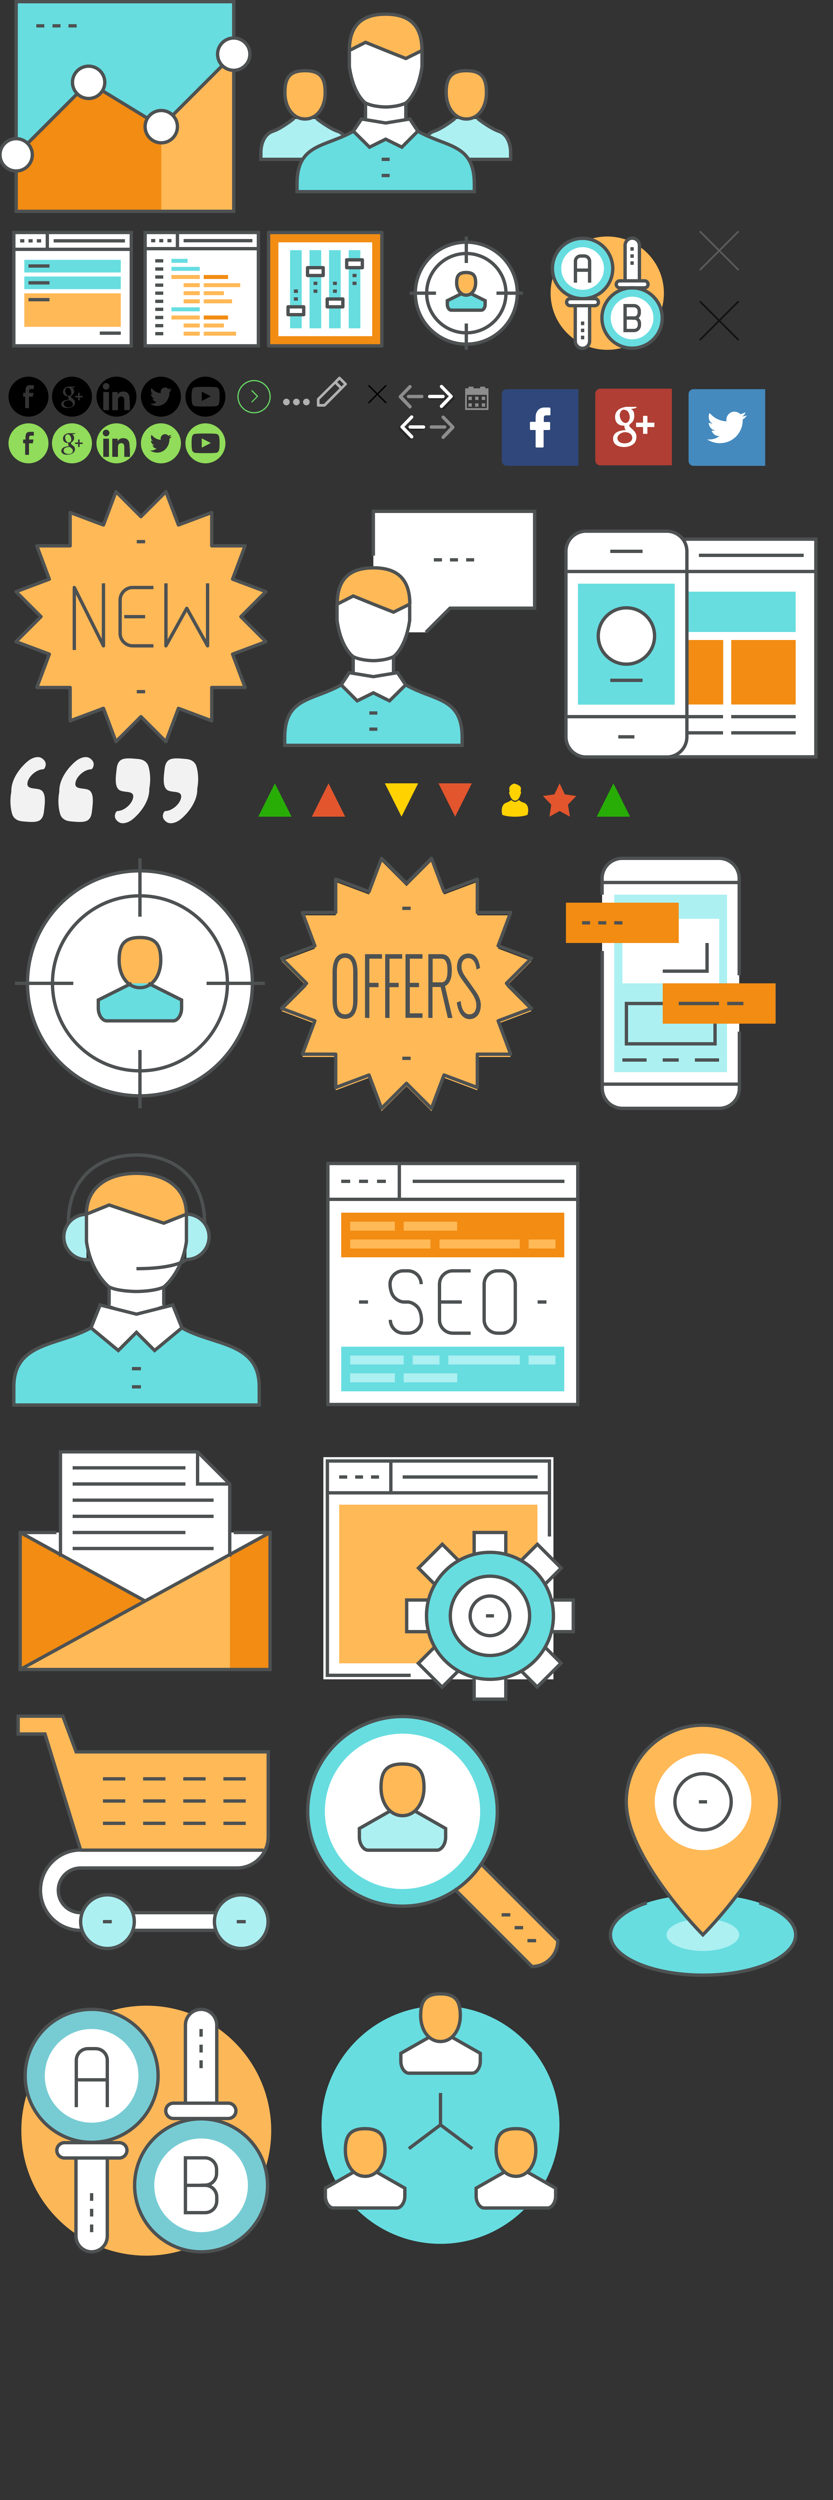 <?xml version="1.0" encoding="utf-8"?>
<!-- Generator: Adobe Illustrator 19.2.1, SVG Export Plug-In . SVG Version: 6.00 Build 0)  -->
<svg version="1.1" id="Layer_1" xmlns="http://www.w3.org/2000/svg" xmlns:xlink="http://www.w3.org/1999/xlink" x="0px" y="0px"
	 width="500px" height="1500px" viewBox="0 0 500 1500" style="enable-background:new 0 0 500 1500;" xml:space="preserve">
<rect x="0" y="0" width="500" height="1500" fill="#333333" stroke="none"/>
<style type="text/css">
	.st0{fill:#67DDE0;}
	.st1{fill:#F28C13;}
	.st2{fill:#FFB957;}
	.st3{fill:none;stroke:#4D5152;stroke-width:2;stroke-miterlimit:10;}
	.st4{fill:#FFFFFF;}
	.st5{fill:#ACF0F2;}
	.st6{fill:none;stroke:#4D5152;stroke-width:2;stroke-linecap:round;stroke-miterlimit:10;}
	.st7{fill:none;stroke:#4D5152;stroke-width:2;stroke-linejoin:round;stroke-miterlimit:10;}
	.st8{fill:#91DC5A;}
	.st9{fill:#67D964;}
	.st10{fill:#B1B1B1;}
	.st11{fill:#8D8D8D;}
	.st12{opacity:0.25;}
	.st13{fill:#2F477A;}
	.st14{fill:#B03E34;}
	.st15{fill:#448ABE;}
	.st16{fill:#5D5D5D;}
	.st17{fill:#111111;}
	.st18{fill:#F2F2F2;}
	.st19{fill:#28AD07;}
	.st20{fill:#E3552D;}
	.st21{fill:#FFD200;}
	.st22{fill:#4D5152;}
	.st23{fill:#FBB758;}
	.st24{fill:#77CCD4;}
</style>
<g>
	<polygon class="st0" points="140.3,32.5 96.8,76 53.2,49.4 9.7,92.9 9.7,1 140.3,1 	"/>
	<polygon class="st1" points="53.2,126.8 9.7,126.8 9.7,92.9 53.2,49.4 	"/>
	<polygon class="st1" points="53.2,49.4 53.2,126.8 96.8,126.8 96.8,76 	"/>
	<polygon class="st2" points="140.3,32.5 96.8,76 96.8,126.8 140.3,126.8 	"/>
	<rect x="9.7" y="1" class="st3" width="130.6" height="125.8"/>
	<g>
		<g>
			<line class="st3" x1="96.8" y1="76" x2="140.3" y2="32.5"/>
			<line class="st3" x1="53.2" y1="49.4" x2="96.8" y2="76"/>
			<line class="st3" x1="9.7" y1="92.9" x2="53.2" y2="49.4"/>
		</g>
		<g>
			<circle class="st4" cx="9.7" cy="92.9" r="9.7"/>
			<circle class="st3" cx="9.7" cy="92.9" r="9.7"/>
		</g>
		<g>
			<circle class="st4" cx="53.2" cy="49.4" r="9.7"/>
			<circle class="st3" cx="53.2" cy="49.4" r="9.7"/>
		</g>
		<g>
			<circle class="st4" cx="96.8" cy="76" r="9.7"/>
			<circle class="st3" cx="96.8" cy="76" r="9.7"/>
		</g>
		<g>
			<circle class="st4" cx="140.3" cy="32.5" r="9.7"/>
			<circle class="st3" cx="140.3" cy="32.5" r="9.7"/>
		</g>
	</g>
	<g>
		<line class="st3" x1="46" y1="15.5" x2="41.1" y2="15.5"/>
		<line class="st3" x1="36.3" y1="15.5" x2="31.5" y2="15.5"/>
		<line class="st3" x1="26.6" y1="15.5" x2="21.8" y2="15.5"/>
	</g>
</g>
<g>
	<g>
		<path class="st5" d="M287.1,71.4c0,0,7,5.5,12.1,7.3c7.3,2.4,7.3,12.1,7.3,12.1v4.8h-53.2v-4.8c0,0,0-9.7,7.3-12.1
			c5.1-1.7,12.1-7.3,12.1-7.3"/>
		<path class="st2" d="M292,55.7c0,8.5-4.7,15.7-12.1,15.7c-7.3,0-12.1-7.3-12.1-15.7s2.4-13.3,12.1-13.3
			C289.5,42.4,292,47.2,292,55.7z"/>
		<path class="st3" d="M292,55.7c0,8.5-4.7,15.7-12.1,15.7c-7.3,0-12.1-7.3-12.1-15.7s2.4-13.3,12.1-13.3
			C289.5,42.4,292,47.2,292,55.7z"/>
		<g>
			<path class="st6" d="M287.1,71.4c0,0,7,5.5,12.1,7.3c7.3,2.4,7.3,12.1,7.3,12.1v4.8h-53.2v-4.8c0,0,0-9.7,7.3-12.1
				c5.1-1.7,12.1-7.3,12.1-7.3"/>
		</g>
	</g>
	<g>
		<path class="st5" d="M190.4,71.4c0,0,7,5.5,12.1,7.3c7.3,2.4,7.3,12.1,7.3,12.1v4.8h-53.2v-4.8c0,0,0-9.7,7.3-12.1
			C169,77,176,71.4,176,71.4"/>
		<path class="st2" d="M195.2,55.7c0,8.5-4.7,15.7-12.1,15.7S171,64.2,171,55.7s2.4-13.3,12.1-13.3S195.2,47.2,195.2,55.7z"/>
		<path class="st3" d="M195.2,55.7c0,8.5-4.7,15.7-12.1,15.7S171,64.2,171,55.7s2.4-13.3,12.1-13.3S195.2,47.2,195.2,55.7z"/>
		<g>
			<path class="st6" d="M190.4,71.4c0,0,7,5.5,12.1,7.3c7.3,2.4,7.3,12.1,7.3,12.1v4.8h-53.2v-4.8c0,0,0-9.7,7.3-12.1
				C169,77,176,71.4,176,71.4"/>
		</g>
	</g>
	<g>
		<path class="st0" d="M250.8,78.7c16.9,9.7,33.9,7.3,33.9,31.5v4.8H178.3v-4.8c0-24.2,16.9-21.8,33.9-31.5H250.8z"/>
		<polygon class="st4" points="241.2,88.3 231.5,83.5 221.8,88.3 212.1,78.7 217,71.4 219.4,71.4 219.4,61.7 231.5,64.2 243.6,61.7 
			243.6,71.4 246,71.4 250.8,78.7 		"/>
		<path class="st3" d="M250.8,78.7c16.9,9.7,33.9,7.3,33.9,31.5v4.8H178.3v-4.8c0-24.2,16.9-21.8,33.9-31.5"/>
		<polygon class="st3" points="241.2,88.3 231.5,83.5 221.8,88.3 212.1,78.7 217,71.4 231.5,73.8 246,71.4 250.8,78.7 		"/>
		<line class="st3" x1="243.6" y1="61.7" x2="243.6" y2="71.4"/>
		<line class="st3" x1="219.4" y1="71.4" x2="219.4" y2="61.7"/>
		<line class="st3" x1="229.1" y1="105.3" x2="233.9" y2="105.3"/>
		<line class="st3" x1="229.1" y1="95.6" x2="233.9" y2="95.6"/>
		<g>
			<path class="st4" d="M253.3,30.3V40c-2.4,16.9-9.7,21.8-9.7,21.8c-4.8,2.4-12.1,2.4-12.1,2.4s-7.3,0-12.1-2.4
				c0,0-7.3-4.8-9.7-21.8v-9.7l9.7-4.8l24.2,9.7L253.3,30.3z"/>
			<path class="st2" d="M209.7,30.3c0-14.7,7.1-21.8,21.8-21.8s21.8,7.1,21.8,21.8l-9.7,4.8l-12.1-4.8l-12.1-4.8L209.7,30.3z"/>
			<path class="st3" d="M253.3,30.3V40c-2.4,16.9-9.7,21.8-9.7,21.8c-4.8,2.4-12.1,2.4-12.1,2.4s-7.3,0-12.1-2.4
				c0,0-7.3-4.8-9.7-21.8v-9.7"/>
			<path class="st3" d="M209.7,30.3c0-14.7,7.1-21.8,21.8-21.8s21.8,7.1,21.8,21.8"/>
			<polyline class="st3" points="209.7,30.3 219.4,25.4 231.5,30.3 243.6,35.1 253.3,30.3 			"/>
		</g>
	</g>
</g>
<g>
	<rect x="8.3" y="139.5" class="st4" width="70.5" height="68"/>
	<rect x="8.3" y="139.5" class="st3" width="70.5" height="68"/>
	<line class="st3" x1="8.3" y1="149.6" x2="78.8" y2="149.6"/>
	<line class="st3" x1="12.1" y1="144.5" x2="14.6" y2="144.5"/>
	<line class="st3" x1="17.1" y1="144.5" x2="19.6" y2="144.5"/>
	<line class="st3" x1="22.1" y1="144.5" x2="24.7" y2="144.5"/>
	<line class="st3" x1="28.4" y1="139.5" x2="28.4" y2="149.6"/>
	<line class="st3" x1="32.2" y1="144.5" x2="75" y2="144.5"/>
	<g>
		<rect x="14.6" y="155.9" class="st0" width="57.9" height="7.6"/>
	</g>
	<g>
		<rect x="14.6" y="165.9" class="st0" width="57.9" height="7.6"/>
	</g>
	<g>
		<rect x="14.6" y="176" class="st2" width="57.9" height="20.1"/>
	</g>
	<line class="st3" x1="17.1" y1="159.6" x2="29.7" y2="159.6"/>
	<line class="st3" x1="17.1" y1="169.7" x2="29.7" y2="169.7"/>
	<line class="st3" x1="59.9" y1="199.9" x2="72.5" y2="199.9"/>
	<line class="st3" x1="17.1" y1="179.8" x2="29.7" y2="179.8"/>
</g>
<g>
	<rect x="87.1" y="139.5" class="st4" width="68" height="68"/>
	<rect x="87.1" y="139.5" class="st3" width="68" height="68"/>
	<line class="st3" x1="87.1" y1="149.2" x2="155.1" y2="149.2"/>
	<line class="st3" x1="90.7" y1="144.4" x2="93.2" y2="144.4"/>
	<line class="st3" x1="95.6" y1="144.4" x2="98" y2="144.4"/>
	<line class="st3" x1="100.5" y1="144.4" x2="102.9" y2="144.4"/>
	<line class="st3" x1="106.5" y1="139.5" x2="106.5" y2="149.2"/>
	<line class="st3" x1="110.2" y1="144.4" x2="151.5" y2="144.4"/>
	<g>
		<rect x="102.9" y="155.3" class="st0" width="9.7" height="2.4"/>
		<rect x="102.9" y="160.1" class="st0" width="17" height="2.4"/>
		<rect x="102.9" y="184.4" class="st0" width="17" height="2.4"/>
		<rect x="102.9" y="165" class="st2" width="17" height="2.4"/>
		<rect x="122.3" y="165" class="st1" width="14.6" height="2.4"/>
		<rect x="110.2" y="169.9" class="st2" width="9.7" height="2.4"/>
		<rect x="122.3" y="169.9" class="st2" width="21.9" height="2.4"/>
		<rect x="110.2" y="179.6" class="st2" width="9.7" height="2.4"/>
		<rect x="122.3" y="179.6" class="st2" width="17" height="2.4"/>
		<rect x="110.2" y="174.7" class="st2" width="9.7" height="2.4"/>
		<rect x="122.3" y="174.7" class="st2" width="12.1" height="2.4"/>
		<rect x="102.9" y="189.3" class="st2" width="17" height="2.4"/>
		<rect x="122.3" y="189.3" class="st1" width="14.6" height="2.4"/>
		<rect x="110.2" y="194.1" class="st2" width="9.7" height="2.4"/>
		<rect x="122.3" y="194.1" class="st2" width="12.1" height="2.4"/>
		<rect x="110.2" y="199" class="st2" width="9.7" height="2.4"/>
		<rect x="122.3" y="199" class="st2" width="19.4" height="2.4"/>
		<line class="st3" x1="93.2" y1="156.5" x2="98" y2="156.5"/>
		<line class="st3" x1="93.2" y1="161.4" x2="98" y2="161.4"/>
		<line class="st3" x1="93.2" y1="166.2" x2="98" y2="166.2"/>
		<line class="st3" x1="93.2" y1="171.1" x2="98" y2="171.1"/>
		<line class="st3" x1="93.2" y1="175.9" x2="98" y2="175.9"/>
		<line class="st3" x1="93.2" y1="180.8" x2="98" y2="180.8"/>
		<line class="st3" x1="93.2" y1="185.6" x2="98" y2="185.6"/>
		<line class="st3" x1="93.2" y1="190.5" x2="98" y2="190.5"/>
		<line class="st3" x1="93.2" y1="195.4" x2="98" y2="195.4"/>
		<line class="st3" x1="93.2" y1="200.2" x2="98" y2="200.2"/>
	</g>
</g>
<g>
	<rect x="161.2" y="139.5" class="st1" width="68" height="68"/>
	<rect x="161.2" y="139.5" class="st7" width="68" height="68"/>
	<rect x="167.1" y="145.4" class="st4" width="56.3" height="56.3"/>
	<rect x="174.1" y="150.1" class="st0" width="7" height="46.9"/>
	<rect x="185.8" y="150.1" class="st0" width="7" height="46.9"/>
	<rect x="197.5" y="150.1" class="st0" width="7" height="46.9"/>
	<rect x="209.3" y="150.1" class="st0" width="7" height="46.9"/>
	<g>
		<rect x="172.9" y="184.1" class="st4" width="9.4" height="4.7"/>
		<rect x="172.9" y="184.1" class="st7" width="9.4" height="4.7"/>
	</g>
	<g>
		<rect x="184.6" y="160.6" class="st4" width="9.4" height="4.7"/>
		<rect x="184.6" y="160.6" class="st7" width="9.4" height="4.7"/>
	</g>
	<g>
		<rect x="196.4" y="179.4" class="st4" width="9.4" height="4.7"/>
		<rect x="196.4" y="179.4" class="st7" width="9.4" height="4.7"/>
	</g>
	<g>
		<rect x="208.1" y="155.9" class="st4" width="9.4" height="4.7"/>
		<rect x="208.1" y="155.9" class="st7" width="9.4" height="4.7"/>
	</g>
	<line class="st7" x1="211.6" y1="165.3" x2="214" y2="165.3"/>
	<line class="st7" x1="211.6" y1="170" x2="214" y2="170"/>
	<line class="st7" x1="199.9" y1="170" x2="202.2" y2="170"/>
	<line class="st7" x1="199.9" y1="174.7" x2="202.2" y2="174.7"/>
	<line class="st7" x1="188.2" y1="170" x2="190.5" y2="170"/>
	<line class="st7" x1="188.2" y1="174.7" x2="190.5" y2="174.7"/>
	<line class="st7" x1="176.4" y1="174.7" x2="178.8" y2="174.7"/>
	<line class="st7" x1="176.4" y1="179.4" x2="178.8" y2="179.4"/>
	<line class="st7" x1="176.4" y1="174.7" x2="178.8" y2="174.7"/>
	<line class="st7" x1="176.4" y1="179.4" x2="178.8" y2="179.4"/>
</g>
<g>
	<circle class="st4" cx="279.9" cy="175.9" r="30.6"/>
	<g>
		<path class="st2" d="M285.5,169.7c0,4-2.2,7.4-5.7,7.4c-3.4,0-5.7-3.4-5.7-7.4s1.1-6.2,5.7-6.2S285.5,165.7,285.5,169.7z"/>
		<path class="st0" d="M282.1,175.9l9.1,4.5c0,0,0,0.4,0,2.3c0,1.9-1.1,3.4-2.3,3.4h-18.1c-1.1,0-2.3-1.5-2.3-3.4s0-2.3,0-2.3
			l9.1-4.5"/>
		<path class="st3" d="M285.5,169.7c0,4-2.2,7.4-5.7,7.4c-3.4,0-5.7-3.4-5.7-7.4s1.1-6.2,5.7-6.2S285.5,165.7,285.5,169.7z"/>
		<path class="st3" d="M282.1,175.9l9.1,4.5c0,0,0,0.4,0,2.3c0,1.9-1.1,3.4-2.3,3.4h-18.1c-1.1,0-2.3-1.5-2.3-3.4s0-2.3,0-2.3
			l9.1-4.5"/>
	</g>
	<line class="st3" x1="279.9" y1="141.9" x2="279.9" y2="157.8"/>
	<line class="st3" x1="279.9" y1="194.1" x2="279.9" y2="209.9"/>
	<line class="st3" x1="261.7" y1="175.9" x2="245.9" y2="175.9"/>
	<line class="st3" x1="298" y1="175.9" x2="313.9" y2="175.9"/>
	<circle class="st3" cx="279.9" cy="175.9" r="30.6"/>
	<circle class="st3" cx="279.9" cy="175.9" r="23.8"/>
</g>
<g>
	<circle class="st2" cx="364.5" cy="175.9" r="34"/>
	<circle class="st0" cx="349.7" cy="161.1" r="18.1"/>
	<circle class="st4" cx="349.7" cy="161.1" r="12.8"/>
	<path class="st4" d="M342.2,183.4c-1.2,0-2.1-1-2.1-2.1c0-1.2,1-2.1,2.1-2.1h14.9c1.2,0,2.1,1,2.1,2.1c0,1.2-1,2.1-2.1,2.1H342.2z"
		/>
	<path class="st4" d="M353.9,183.4v21.3c0,2.3-1.9,4.3-4.3,4.3c-2.3,0-4.3-1.9-4.3-4.3v-21.3"/>
	<path class="st3" d="M353.9,183.4v21.3c0,2.3-1.9,4.3-4.3,4.3c-2.3,0-4.3-1.9-4.3-4.3v-21.3"/>
	<path class="st3" d="M342.2,183.4c-1.2,0-2.1-1-2.1-2.1c0-1.2,1-2.1,2.1-2.1h14.9c1.2,0,2.1,1,2.1,2.1c0,1.2-1,2.1-2.1,2.1H342.2z"
		/>
	<line class="st3" x1="349.7" y1="192.9" x2="349.7" y2="195.1"/>
	<line class="st3" x1="349.7" y1="197.2" x2="349.7" y2="199.3"/>
	<line class="st3" x1="349.7" y1="201.4" x2="349.7" y2="203.6"/>
	<circle class="st3" cx="349.7" cy="161.1" r="18.1"/>
	<circle class="st0" cx="379.4" cy="190.8" r="18.1"/>
	<circle class="st4" cx="379.4" cy="190.8" r="12.8"/>
	<path class="st4" d="M386.9,168.5c1.2,0,2.1,1,2.1,2.1c0,1.2-1,2.1-2.1,2.1H372c-1.2,0-2.1-1-2.1-2.1c0-1.2,1-2.1,2.1-2.1H386.9z"
		/>
	<path class="st4" d="M375.2,168.5v-21.3c0-2.3,1.9-4.3,4.3-4.3c2.3,0,4.3,1.9,4.3,4.3v21.3"/>
	<path class="st3" d="M375.2,168.5v-21.3c0-2.3,1.9-4.3,4.3-4.3c2.3,0,4.3,1.9,4.3,4.3v21.3"/>
	<path class="st3" d="M386.9,168.5c1.2,0,2.1,1,2.1,2.1c0,1.2-1,2.1-2.1,2.1H372c-1.2,0-2.1-1-2.1-2.1c0-1.2,1-2.1,2.1-2.1H386.9z"
		/>
	<line class="st3" x1="379.4" y1="158.9" x2="379.4" y2="156.8"/>
	<line class="st3" x1="379.4" y1="154.7" x2="379.4" y2="152.6"/>
	<line class="st3" x1="379.4" y1="150.4" x2="379.4" y2="148.3"/>
	<circle class="st3" cx="379.4" cy="190.8" r="18.1"/>
	<g>
		<path class="st3" d="M353.9,169.6v-12.8c0-1.8-1.4-3.2-3.2-3.2h-2.1c-1.8,0-3.2,1.4-3.2,3.2v12.8"/>
		<line class="st3" x1="353.9" y1="162.1" x2="345.4" y2="162.1"/>
	</g>
	<g>
		<path class="st3" d="M375.2,190.8h4.3h1.1c1.8,0,3.2,1.4,3.2,3.2v1.1c0,1.8-1.4,3.2-3.2,3.2h-1.1h-4.3v-14.9h5.3
			c1.8,0,3.2,1.4,3.2,3.2v1.1c0,1.8-1.4,3.2-3.2,3.2h-1.1"/>
	</g>
</g>
<g>
	<path d="M29.1,238c0-6.6-5.4-12-12-12s-12,5.4-12,12s5.4,12,12,12S29.1,244.6,29.1,238z M13.9,238v-2.3h1.4v-1.4
		c0-1.9,0.6-3.2,2.6-3.2h2.4v2.3h-1.7c-0.9,0-1.1,0.6-1.1,1.2v1.1h2.6l-0.4,2.3h-2.3v6.9h-2.3V238H13.9z"/>
</g>
<g>
	<g>
		<path d="M42.8,235.7c0-1.2-0.7-3.1-2.1-3.1c-0.4,0-0.9,0.2-1.2,0.6c-0.3,0.4-0.4,0.8-0.4,1.3c0,1.1,0.7,3,2.1,3
			c0.4,0,0.9-0.2,1.2-0.5C42.8,236.6,42.8,236,42.8,235.7z"/>
		<path d="M55.2,238c0-6.6-5.4-12-12-12s-12,5.4-12,12s5.4,12,12,12C49.9,250,55.2,244.6,55.2,238z M46.9,235.7h0.9v1.8h1.8v0.9
			h-1.8v1.8h-0.9v-1.8h-1.8v-0.9h1.8V235.7z M36.8,242.6c0-0.6,0.3-1.5,1.3-2.1c1.1-0.6,2.5-0.7,3.3-0.8c-0.2-0.3-0.5-0.6-0.5-1.2
			c0-0.3,0.1-0.5,0.2-0.7c-0.2,0-0.4,0-0.5,0c-1.8,0-2.8-1.3-2.8-2.7c0-0.8,0.4-1.7,1.1-2.3c1-0.8,2.1-0.9,3.1-0.9h3.5l-1.1,0.6
			h-1.1l0,0c0.4,0.3,1.2,1,1.2,2.3s-0.7,1.9-1.4,2.4c-0.2,0.2-0.5,0.5-0.5,0.8c0,0.4,0.3,0.6,0.4,0.7l0.6,0.5
			c0.8,0.6,1.4,1.2,1.4,2.4c0,1.6-1.6,3.2-4.5,3.2C38,245,36.8,243.8,36.8,242.6z"/>
		<path d="M41.9,240.2c-0.1,0-0.2,0-0.4,0s-1.1,0-1.8,0.3c-0.4,0.1-1.5,0.5-1.5,1.8c0,1.2,1.2,2.1,3,2.1c1.6,0,2.5-0.8,2.5-1.8
			C43.8,241.6,43.2,241.1,41.9,240.2z"/>
	</g>
</g>
<g>
	<path d="M69.9,226c-6.6,0-12,5.4-12,12s5.4,12,12,12s12-5.4,12-12S76.5,226,69.9,226z M65.4,246.1H62v-10.9h3.4V246.1z M63.7,233.8
		c-1.1,0-2-0.9-2-2s0.9-2,2-2c1.1,0,2,0.9,2,2C65.6,232.9,64.8,233.8,63.7,233.8z M78,246.1h-3.4v-5.3c0-1.3,0-2.9-1.8-2.9
		s-2,1.4-2,2.8v5.4h-3.4v-10.9h3.2v1.5l0,0c0.5-0.9,1.6-1.8,3.2-1.8c3.4,0,4,2.2,4,5.2C78,240.2,78,246.1,78,246.1z"/>
</g>
<g>
	<path d="M108.6,238c0-6.6-5.4-12-12-12s-12,5.4-12,12s5.4,12,12,12S108.6,244.6,108.6,238z M90.1,242.3c0.2,0,0.4,0,0.6,0
		c1.2,0,2.4-0.4,3.3-1.2c-1.2,0-2.1-0.8-2.5-2c0.2,0,0.3,0.1,0.5,0.1s0.5,0,0.7-0.1c-1.2-0.3-2.1-1.4-2.1-2.8l0,0
		c0.4,0.2,0.8,0.3,1.2,0.4c-0.7-0.5-1.2-1.4-1.2-2.4c0-0.5,0.1-1,0.4-1.4c1.3,1.7,3.3,2.9,5.5,3c0-0.2-0.1-0.4-0.1-0.6
		c0-1.6,1.2-2.8,2.7-2.8c0.8,0,1.5,0.4,1.9,0.9c0.6-0.1,1.2-0.3,1.7-0.6c-0.2,0.6-0.6,1.2-1.2,1.5c0.5-0.1,1-0.2,1.5-0.4
		c-0.4,0.6-0.8,1-1.3,1.4c0,0.1,0,0.2,0,0.4c0,3.7-2.7,7.9-7.5,7.9C92.7,243.5,91.3,243.1,90.1,242.3z"/>
</g>
<g>
	<g>
		<path d="M121.1,240.6c1.8-0.9,3.6-1.9,5.4-2.8c-1.8-0.9-3.6-1.9-5.4-2.8C121.1,236.9,121.1,238.8,121.1,240.6z"/>
		<path d="M123.3,226c-6.6,0-12,5.4-12,12s5.4,12,12,12c6.6,0,12-5.4,12-12S129.9,226,123.3,226z M131.5,242
			c-0.2,0.9-0.9,1.6-1.8,1.7c-2.1,0.2-4.2,0.2-6.3,0.2c-2.1,0-4.2,0-6.3-0.2c-0.9-0.1-1.6-0.8-1.8-1.7c-0.3-1.3-0.3-2.7-0.3-4
			s0-2.7,0.3-4c0.2-0.9,0.9-1.6,1.8-1.7c2.1-0.2,4.2-0.2,6.3-0.2c2.1,0,4.2,0,6.3,0.2c0.9,0.1,1.6,0.8,1.8,1.7
			c0.3,1.3,0.3,2.7,0.3,4S131.8,240.7,131.5,242z"/>
	</g>
</g>
<g>
	<path class="st8" d="M29.1,266c0-6.6-5.4-12-12-12s-12,5.4-12,12s5.4,12,12,12S29.1,272.6,29.1,266z M13.9,266v-2.3h1.4v-1.4
		c0-1.9,0.6-3.2,2.6-3.2h2.4v2.3h-1.7c-0.9,0-1.1,0.6-1.1,1.2v1.1h2.6l-0.4,2.3h-2.3v6.9h-2.3V266H13.9z"/>
</g>
<g>
	<g>
		<path class="st8" d="M42.8,263.7c0-1.2-0.7-3.1-2.1-3.1c-0.4,0-0.9,0.2-1.2,0.6s-0.4,0.8-0.4,1.3c0,1.1,0.7,3,2.1,3
			c0.4,0,0.9-0.2,1.2-0.5C42.8,264.6,42.8,264,42.8,263.7z"/>
		<path class="st8" d="M55.2,266c0-6.6-5.4-12-12-12s-12,5.4-12,12s5.4,12,12,12C49.9,278,55.2,272.6,55.2,266z M46.9,263.7h0.9v1.8
			h1.8v0.9h-1.8v1.8h-0.9v-1.8h-1.8v-0.9h1.8V263.7z M36.8,270.6c0-0.6,0.3-1.5,1.3-2.1c1.1-0.6,2.5-0.7,3.3-0.8
			c-0.2-0.3-0.5-0.6-0.5-1.2c0-0.3,0.1-0.5,0.2-0.7c-0.2,0-0.4,0-0.5,0c-1.8,0-2.8-1.3-2.8-2.7c0-0.8,0.4-1.7,1.1-2.3
			c1-0.8,2.1-0.9,3.1-0.9h3.5l-1.1,0.6h-1.1l0,0c0.4,0.3,1.2,1,1.2,2.3s-0.7,1.9-1.4,2.4c-0.2,0.2-0.5,0.5-0.5,0.8
			c0,0.4,0.3,0.6,0.4,0.7l0.6,0.5c0.8,0.6,1.4,1.2,1.4,2.4c0,1.6-1.6,3.2-4.5,3.2C38,273,36.8,271.8,36.8,270.6z"/>
		<path class="st8" d="M41.9,268.2c-0.1,0-0.2,0-0.4,0s-1.1,0-1.8,0.3c-0.4,0.1-1.5,0.5-1.5,1.8s1.2,2.1,3,2.1
			c1.6,0,2.5-0.8,2.5-1.8C43.8,269.6,43.2,269.1,41.9,268.2z"/>
	</g>
</g>
<g>
	<path class="st8" d="M69.9,254c-6.6,0-12,5.4-12,12s5.4,12,12,12s12-5.4,12-12S76.5,254,69.9,254z M65.4,274.1H62v-10.9h3.4V274.1z
		 M63.7,261.8c-1.1,0-2-0.9-2-2s0.9-2,2-2c1.1,0,2,0.9,2,2C65.6,260.9,64.8,261.8,63.7,261.8z M78,274.1h-3.4v-5.3
		c0-1.3,0-2.9-1.8-2.9s-2,1.4-2,2.8v5.4h-3.4v-10.9h3.2v1.5l0,0c0.5-0.9,1.6-1.8,3.2-1.8c3.4,0,4,2.2,4,5.2
		C78,268.2,78,274.1,78,274.1z"/>
</g>
<g>
	<path class="st8" d="M108.6,266c0-6.6-5.4-12-12-12s-12,5.4-12,12s5.4,12,12,12S108.6,272.6,108.6,266z M90.1,270.3
		c0.2,0,0.4,0,0.6,0c1.2,0,2.4-0.4,3.3-1.2c-1.2,0-2.1-0.8-2.5-2c0.2,0,0.3,0.1,0.5,0.1s0.5,0,0.7-0.1c-1.2-0.3-2.1-1.4-2.1-2.8l0,0
		c0.4,0.2,0.8,0.3,1.2,0.4c-0.7-0.5-1.2-1.4-1.2-2.4c0-0.5,0.1-1,0.4-1.4c1.3,1.7,3.3,2.9,5.5,3c0-0.2-0.1-0.4-0.1-0.6
		c0-1.6,1.2-2.8,2.7-2.8c0.8,0,1.5,0.4,1.9,0.9c0.6-0.1,1.2-0.3,1.7-0.6c-0.2,0.6-0.6,1.2-1.2,1.5c0.5-0.1,1-0.2,1.5-0.4
		c-0.4,0.6-0.8,1-1.3,1.4c0,0.1,0,0.2,0,0.4c0,3.7-2.7,7.9-7.5,7.9C92.7,271.5,91.3,271.1,90.1,270.3z"/>
</g>
<g>
	<g>
		<path class="st8" d="M121.1,268.6c1.8-0.9,3.6-1.9,5.4-2.8c-1.8-0.9-3.6-1.9-5.4-2.8C121.1,264.9,121.1,266.8,121.1,268.6z"/>
		<path class="st8" d="M123.3,254c-6.6,0-12,5.4-12,12s5.4,12,12,12c6.6,0,12-5.4,12-12S129.9,254,123.3,254z M131.5,270
			c-0.2,0.9-0.9,1.6-1.8,1.7c-2.1,0.2-4.2,0.2-6.3,0.2c-2.1,0-4.2,0-6.3-0.2c-0.9-0.1-1.6-0.8-1.8-1.7c-0.3-1.3-0.3-2.7-0.3-4
			s0-2.7,0.3-4c0.2-0.9,0.9-1.6,1.8-1.7c2.1-0.2,4.2-0.2,6.3-0.2c2.1,0,4.2,0,6.3,0.2c0.9,0.1,1.6,0.8,1.8,1.7
			c0.3,1.3,0.3,2.7,0.3,4S131.8,268.7,131.5,270z"/>
	</g>
</g>
<g>
	<g>
		<path class="st9" d="M152.5,248c-5.5,0-10-4.5-10-10s4.5-10,10-10s10,4.5,10,10S158,248,152.5,248z M152.5,228.7
			c-5.1,0-9.3,4.2-9.3,9.3s4.2,9.3,9.3,9.3s9.3-4.2,9.3-9.3S157.6,228.7,152.5,228.7z"/>
		<path class="st9" d="M151.2,241.5c-0.1,0-0.2,0-0.2-0.1c-0.1-0.1-0.1-0.3,0-0.5l3.1-3.1l-3.1-3.1c-0.1-0.1-0.1-0.3,0-0.5
			c0.1-0.1,0.3-0.1,0.5,0l3.3,3.3c0.1,0.1,0.1,0.3,0,0.5l-3.3,3.3C151.4,241.5,151.3,241.5,151.2,241.5z"/>
	</g>
</g>
<path class="st10" d="M190.2,239.5v3.7c0,0.2,0.1,0.4,0.2,0.6s0.3,0.2,0.6,0.2h3.7c0.2,0,0.4-0.1,0.6-0.2L208,231
	c0.3-0.3,0.3-0.8,0-1.1l-3.7-3.7c-0.3-0.3-0.8-0.3-1.1,0l-2.5,2.6L190.4,239C190.3,239.1,190.2,239.3,190.2,239.5z M203.8,227.9
	l2.6,2.6l-1.4,1.4l-2.6-2.6C202.3,229.3,203.8,227.9,203.8,227.9z M191.8,239.8l9.4-9.4l2.6,2.6l-9.4,9.4h-2.6
	C191.8,242.4,191.8,239.8,191.8,239.8z"/>
<circle class="st10" cx="183.9" cy="241.2" r="2"/>
<circle class="st10" cx="177.9" cy="241.2" r="2"/>
<circle class="st10" cx="171.9" cy="241.2" r="2"/>
<g>
	<polygon class="st2" points="84.6,430 99.6,445 107.1,425 127.1,432.5 127.1,412.5 147.1,412.5 139.6,392.5 159.6,385 144.6,370 
		159.6,355 139.6,347.5 147.1,327.5 127.1,327.5 127.1,307.5 107.1,315 99.6,295 84.6,310 69.6,295 62.1,315 42.1,307.5 42.1,327.5 
		22.1,327.5 29.6,347.5 9.6,355 24.6,370 9.6,385 29.6,392.5 22.1,412.5 42.1,412.5 42.1,432.5 62.1,425 69.6,445 	"/>
	<g>
		<path class="st3" d="M92.1,387.5H79.6c-4.1,0-7.5-3.4-7.5-7.5v-20c0-4.1,3.4-7.5,7.5-7.5h12.5"/>
		<line class="st3" x1="74.6" y1="370" x2="87.1" y2="370"/>
		<polyline class="st7" points="44.6,390 44.6,352.5 62.1,387.5 62.1,350 		"/>
		<polyline class="st7" points="99.6,350 99.6,387.5 112.1,365 124.6,387.5 124.6,350 		"/>
	</g>
	<polygon class="st7" points="84.6,430 99.6,445 107.1,425 127.1,432.5 127.1,412.5 147.1,412.5 139.6,392.5 159.6,385 144.6,370 
		159.6,355 139.6,347.5 147.1,327.5 127.1,327.5 127.1,307.5 107.1,315 99.6,295 84.6,310 69.6,295 62.1,315 42.1,307.5 42.1,327.5 
		22.1,327.5 29.6,347.5 9.6,355 24.6,370 9.6,385 29.6,392.5 22.1,412.5 42.1,412.5 42.1,432.5 62.1,425 69.6,445 	"/>
	<line class="st7" x1="82.1" y1="415" x2="87.1" y2="415"/>
	<line class="st7" x1="82.1" y1="325" x2="87.1" y2="325"/>
</g>
<g>
	<polygon class="st4" points="270.1,364.9 320.9,364.9 320.9,306.8 224.1,306.8 224.1,338.3 224.1,379.4 255.6,379.4 	"/>
	<g>
		<path class="st0" d="M243.5,410.9c16.9,9.7,33.9,7.3,33.9,31.5v4.8H170.9v-4.8c0-24.2,16.9-21.8,33.9-31.5H243.5z"/>
		<polygon class="st4" points="233.8,420.5 224.1,415.7 214.4,420.5 204.8,410.9 209.6,403.6 212,403.6 212,393.9 224.1,396.3 
			236.2,393.9 236.2,403.6 238.6,403.6 243.5,410.9 		"/>
		<path class="st3" d="M243.5,410.9c16.9,9.7,33.9,7.3,33.9,31.5v4.8H170.9v-4.8c0-24.2,16.9-21.8,33.9-31.5"/>
		<polygon class="st3" points="233.8,420.5 224.1,415.7 214.4,420.5 204.8,410.9 209.6,403.6 224.1,406 238.6,403.6 243.5,410.9 		
			"/>
		<line class="st3" x1="236.2" y1="393.9" x2="236.2" y2="403.6"/>
		<line class="st3" x1="212" y1="403.6" x2="212" y2="393.9"/>
		<line class="st3" x1="221.7" y1="437.5" x2="226.5" y2="437.5"/>
		<line class="st3" x1="221.7" y1="427.8" x2="226.5" y2="427.8"/>
		<g>
			<path class="st4" d="M245.9,362.5v9.7c-2.4,16.9-9.7,21.8-9.7,21.8c-4.8,2.4-12.1,2.4-12.1,2.4s-7.3,0-12.1-2.4
				c0,0-7.3-4.8-9.7-21.8v-9.7l9.7-4.8l24.2,9.7L245.9,362.5z"/>
			<path class="st2" d="M202.4,362.5c0-14.7,7.1-21.8,21.8-21.8s21.8,7.1,21.8,21.8l-9.7,4.8l-12.1-4.8l-12.1-4.8L202.4,362.5z"/>
			<path class="st3" d="M245.9,362.5v9.7c-2.4,16.9-9.7,21.8-9.7,21.8c-4.8,2.4-12.1,2.4-12.1,2.4s-7.3,0-12.1-2.4
				c0,0-7.3-4.8-9.7-21.8v-9.7"/>
			<path class="st3" d="M202.4,362.5c0-14.7,7.1-21.8,21.8-21.8s21.8,7.1,21.8,21.8"/>
			<polyline class="st3" points="202.4,362.5 212,357.6 224.1,362.5 236.2,367.3 245.9,362.5 			"/>
		</g>
	</g>
	<g>
		<polyline class="st3" points="255.6,379.4 270.1,364.9 320.9,364.9 320.9,306.8 224.1,306.8 224.1,333.4 		"/>
	</g>
	<line class="st3" x1="260.4" y1="335.9" x2="265.3" y2="335.9"/>
	<line class="st3" x1="270.1" y1="335.9" x2="274.9" y2="335.9"/>
	<line class="st3" x1="279.8" y1="335.9" x2="284.6" y2="335.9"/>
</g>
<g>
	<g>
		<rect x="392.9" y="323.5" class="st4" width="96.8" height="130.6"/>
		<rect x="392.9" y="323.5" class="st3" width="96.8" height="130.6"/>
		<line class="st3" x1="392.9" y1="342.9" x2="489.7" y2="342.9"/>
		<line class="st3" x1="419.5" y1="333.2" x2="482.4" y2="333.2"/>
	</g>
	<rect x="412.3" y="355" class="st0" width="65.3" height="24.2"/>
	<rect x="412.3" y="384" class="st1" width="21.8" height="38.7"/>
	<g>
		<path class="st4" d="M412.3,442.1V330.8c0-6.7-5.4-12.1-12.1-12.1h-48.4c-6.7,0-12.1,5.4-12.1,12.1v111.3
			c0,6.7,5.4,12.1,12.1,12.1h48.4C406.9,454.2,412.3,448.8,412.3,442.1z"/>
		<line class="st3" x1="339.7" y1="342.9" x2="412.3" y2="342.9"/>
		<line class="st3" x1="339.7" y1="430" x2="412.3" y2="430"/>
		<path class="st3" d="M412.3,442.1V330.8c0-6.7-5.4-12.1-12.1-12.1h-48.4c-6.7,0-12.1,5.4-12.1,12.1v111.3
			c0,6.7,5.4,12.1,12.1,12.1h48.4C406.9,454.2,412.3,448.8,412.3,442.1z"/>
		<line class="st3" x1="366.3" y1="330.8" x2="385.7" y2="330.8"/>
		<line class="st3" x1="371.1" y1="442.1" x2="380.8" y2="442.1"/>
		<rect x="346.9" y="350.2" class="st0" width="58.1" height="72.6"/>
	</g>
	<circle class="st4" cx="376" cy="381.6" r="16.9"/>
	<circle class="st3" cx="376" cy="381.6" r="16.9"/>
	<line class="st3" x1="366.3" y1="408.2" x2="385.7" y2="408.2"/>
	<line class="st3" x1="477.6" y1="439.7" x2="438.9" y2="439.7"/>
	<line class="st3" x1="434" y1="439.7" x2="412.3" y2="439.7"/>
	<line class="st3" x1="477.6" y1="430" x2="438.9" y2="430"/>
	<line class="st3" x1="434" y1="430" x2="412.3" y2="430"/>
	<rect x="438.9" y="384" class="st1" width="38.7" height="38.7"/>
</g>
<path d="M232.1,231.5l-0.6-0.6l-5,5l-5-5l-0.6,0.6l5,5l-5,5l0.6,0.6l5-5l5,5l0.6-0.6l-5-5L232.1,231.5z"/>
<g>
	<g>
		<path class="st11" d="M253.2,236.9h-8c-0.6,0-1,0.5-1,1c0,0.6,0.5,1,1,1h8c0.6,0,1-0.5,1-1C254.2,237.3,253.7,236.9,253.2,236.9z
			 M241.7,237.9l5.1-5.2c0.2-0.2,0.3-0.5,0.3-0.7c0-0.3-0.1-0.5-0.3-0.7c-0.4-0.4-1-0.4-1.4,0l-5.8,6c-0.4,0.4-0.4,1.1,0,1.5l5.8,6
			c0.4,0.4,1,0.4,1.4,0s0.4-1.1,0-1.5L241.7,237.9z"/>
	</g>
</g>
<g class="st12">
	<path d="M267.9,238.9c0-0.6-0.5-1-1-1h-8c-0.6,0-1,0.5-1,1c0,0.6,0.5,1,1,1h8C267.4,239.9,267.9,239.5,267.9,238.9z M272.5,238.2
		l-5.8-6c-0.4-0.4-1-0.4-1.4,0c-0.2,0.2-0.3,0.5-0.3,0.7c0,0.3,0.1,0.5,0.3,0.7l5.1,5.2l-5.1,5.2c-0.4,0.4-0.4,1.1,0,1.5
		s1,0.4,1.4,0l5.8-6C272.9,239.2,272.9,238.6,272.5,238.2z"/>
</g>
<g>
	<g>
		<path class="st4" d="M266.9,237.9c0-0.6-0.5-1-1-1h-8c-0.6,0-1,0.5-1,1c0,0.6,0.5,1,1,1h8C266.4,238.9,266.9,238.5,266.9,237.9z
			 M271.5,237.2l-5.8-6c-0.4-0.4-1-0.4-1.4,0c-0.2,0.2-0.3,0.5-0.3,0.7c0,0.3,0.1,0.5,0.3,0.7l5.1,5.2l-5.1,5.2
			c-0.4,0.4-0.4,1.1,0,1.5s1,0.4,1.4,0l5.8-6C271.9,238.2,271.9,237.6,271.5,237.2z"/>
	</g>
</g>
<g>
	<g>
		<path class="st11" d="M257.9,256.2c0,0.5,0.4,1,1,1h8c0.5,0,1-0.4,1-1c0-0.5-0.4-1-1-1h-8C258.4,255.2,257.9,255.6,257.9,256.2z
			 M265.3,261.6c-0.4,0.4-0.4,1.1,0,1.5s1,0.4,1.4,0l5.8-6c0.4-0.4,0.4-1.1,0-1.5l-5.8-6c-0.4-0.4-1-0.4-1.4,0
			c-0.2,0.2-0.3,0.4-0.3,0.7c0,0.2,0.1,0.5,0.3,0.7l5.1,5.2L265.3,261.6z"/>
	</g>
</g>
<g>
	<g>
		<path class="st11" d="M291.2,238h-2v2h2V238z M287.2,242h-2v2h2V242z M287.2,238h-2v2h2V238z M291.2,233v-1h-3v1h-4v-1h-3v1h-2v13
			h14v-13H291.2z M292.2,244.9h-12v-8h12V244.9z M283.2,238h-2v2h2V238z M283.2,242h-2v2h2V242z M291.2,242h-2v2h2V242z"/>
	</g>
</g>
<g class="st12">
	<path d="M245.2,258.2h8c0.5,0,1-0.4,1-1c0-0.5-0.4-1-1-1h-8c-0.5,0-1,0.4-1,1S244.7,258.2,245.2,258.2z M239.6,257.8l5.8,6
		c0.4,0.4,1,0.4,1.4,0s0.4-1.1,0-1.5l-5.1-5.2l5.1-5.2c0.2-0.2,0.3-0.4,0.3-0.7c0-0.2-0.1-0.5-0.3-0.7c-0.4-0.4-1-0.4-1.4,0l-5.8,6
		C239.2,256.9,239.2,257.5,239.6,257.8z"/>
</g>
<g>
	<g>
		<path class="st4" d="M246.2,257.2h8c0.5,0,1-0.4,1-1c0-0.5-0.4-1-1-1h-8c-0.5,0-1,0.4-1,1C245.2,256.8,245.7,257.2,246.2,257.2z
			 M240.6,256.8l5.8,6c0.4,0.4,1,0.4,1.4,0s0.4-1.1,0-1.5l-5.1-5.2l5.1-5.2c0.2-0.2,0.3-0.4,0.3-0.7c0-0.2-0.1-0.5-0.3-0.7
			c-0.4-0.4-1-0.4-1.4,0l-5.8,6C240.2,255.9,240.2,256.5,240.6,256.8z"/>
	</g>
</g>
<path class="st13" d="M304.2,233.5h43v46h-43c-1.7,0-3-1.3-3-3v-40C301.2,234.8,302.5,233.5,304.2,233.5z"/>
<path class="st4" d="M329.7,244.5h-2.9c-3.2,0-5.3,2.3-5.3,5.9v2.7h-2.9c-0.3,0-0.5,0.2-0.5,0.5v3.9c0,0.3,0.2,0.5,0.5,0.5h2.9v10
	c0,0.3,0.2,0.5,0.5,0.5h3.8c0.3,0,0.5-0.2,0.5-0.5v-10h3.4c0.3,0,0.5-0.2,0.5-0.5v-3.9c0-0.1,0-0.3-0.1-0.3
	c-0.1-0.1-0.2-0.1-0.3-0.1h-3.4v-2.3c0-1.1,0.2-1.7,1.6-1.7h1.9c0.3,0,0.5-0.2,0.5-0.5V245C330.2,244.7,330,244.5,329.7,244.5z"/>
<path class="st14" d="M360.3,233.2h43v46h-43c-1.7,0-3-1.3-3-3v-40C357.3,234.6,358.7,233.2,360.3,233.2z"/>
<path class="st4" d="M369.2,250.2c0,2,0.7,3.5,2.1,4.4c1.1,0.7,2.4,0.8,3.1,0.8c0.2,0,0.3,0,0.4,0c0,0-0.2,1.4,0.8,2.7l0,0
	c-1.8,0-7.6,0.4-7.6,5.1c0,4.8,5.4,5,6.4,5c0.1,0,0.1,0,0.1,0s0.1,0,0.2,0c0.7,0,2.5-0.1,4.1-0.9c2.2-1,3.2-2.8,3.2-5.3
	c0-2.4-1.7-3.8-2.9-4.9c-0.7-0.6-1.4-1.2-1.4-1.7s0.5-1,1.1-1.5c1-0.8,1.9-2,1.9-4.3c0-2-0.3-3.3-1.9-4.2c0.2-0.1,0.8-0.1,1.1-0.2
	c0.9-0.1,2.2-0.3,2.2-1v-0.1h-6.4C375.6,244.3,369.2,244.5,369.2,250.2z M379.5,262.5c0.1,1.9-1.5,3.3-4.1,3.5
	c-2.5,0.2-4.6-0.9-4.8-2.9c-0.1-0.9,0.4-1.8,1.2-2.5c0.8-0.7,1.9-1.2,3.2-1.3c0.1,0,0.3,0,0.4,0
	C377.8,259.4,379.4,260.7,379.5,262.5z M377.8,248.9c0.6,2.2-0.3,4.4-1.8,4.8c-0.2,0-0.4,0.1-0.5,0.1c-1.4,0-2.8-1.4-3.3-3.3
	c-0.3-1.1-0.3-2,0.1-2.9c0.3-0.9,0.9-1.5,1.6-1.7c0.2,0,0.4-0.1,0.5-0.1C376.1,246,377.2,246.6,377.8,248.9z M388.6,253.6v-4.1H386
	v4.1h-4.2v2.6h4.2v4.1h2.6v-4.1h4.2v-2.6H388.6z"/>
<path class="st15" d="M416.3,233.5h43v46h-43c-1.7,0-3-1.3-3-3v-40C413.3,234.8,414.6,233.5,416.3,233.5z"/>
<path class="st4" d="M448.3,249.2c-0.9,0.4-1.8,0.6-2.9,0.7c1.1-0.6,1.8-1.5,2.1-2.6c-0.9,0.6-1.9,0.9-3.1,1.2
	c-0.9-0.9-2.3-1.5-3.6-1.5c-2.6,0-4.8,2.2-4.8,4.8c0,0.4,0,0.7,0.2,1c-4-0.1-7.8-2-10.2-5c-0.5,0.7-0.6,1.5-0.6,2.5
	c0,1.6,0.9,3.1,2.3,3.9c-0.8,0-1.5-0.3-2.3-0.6l0,0c0,2.3,1.6,4.2,3.9,4.7c-0.4,0.1-0.9,0.1-1.3,0.1c-0.3,0-0.6,0-0.9-0.1
	c0.6,1.9,2.4,3.4,4.7,3.4c-1.7,1.3-3.8,2-6.2,2c-0.4,0-0.7,0-1.2,0c2.3,1.3,4.8,2.2,7.5,2.2c9,0,13.9-7.3,13.9-13.6
	c0-0.1,0-0.4,0-0.6C446.8,251.1,447.7,250.2,448.3,249.2z"/>
<g>
	<polygon class="st16" points="443.7,139.1 443,138.4 431.7,149.7 420.4,138.4 419.7,139.1 431,150.4 419.7,161.7 420.4,162.4 
		431.7,151.1 443,162.4 443.7,161.7 432.4,150.4 	"/>
</g>
<g>
	<polygon class="st17" points="443.7,181.1 443,180.4 431.7,191.7 420.4,180.4 419.7,181.1 431,192.4 419.7,203.7 420.4,204.4 
		431.7,193.1 443,204.4 443.7,203.7 432.4,192.4 	"/>
</g>
<g>
	<path class="st18" d="M16.5,469.6c0.6-3.8,5.4-7.9,9.2-8c0.3,0,0.5-0.1,0.7-0.3c0.2-0.1,0.3-0.2,0.4-0.4c1.3-2.4,0.6-4.4-1.6-5.9
		c-2.5-1.8-6.5,0-8.5,1.7c-5.1,4.2-10.2,11.4-9.9,18.3c-0.9,4.6-0.7,9.6,0.6,13.7c0.9,2.6,3.4,3.9,6,4.1s8,1,10.4-0.6
		s2.5-4.6,2.8-7.2c0.3-2.9,1-8.3-1.4-10.5C22.7,472.1,15.7,474.5,16.5,469.6z"/>
	<path class="st18" d="M45.3,469.6c0.6-3.8,5.4-7.9,9.2-8c0.3,0,0.5-0.1,0.7-0.3c0.2-0.1,0.3-0.2,0.4-0.4c1.3-2.4,0.6-4.4-1.6-5.9
		c-2.5-1.8-6.5,0-8.5,1.7c-5.1,4.2-10.2,11.4-9.9,18.3c-0.9,4.6-0.7,9.6,0.6,13.7c0.9,2.6,3.4,3.9,6,4.1s8,1,10.4-0.6
		s2.5-4.6,2.8-7.2c0.3-2.9,1-8.3-1.4-10.5C51.4,472.1,44.4,474.5,45.3,469.6z"/>
</g>
<g>
	<path class="st18" d="M108.7,478.6c-0.6,3.8-5.4,7.9-9.2,8c-0.3,0-0.5,0.1-0.7,0.3c-0.2,0.1-0.3,0.2-0.4,0.4
		c-1.3,2.4-0.6,4.4,1.6,5.9c2.5,1.8,6.5,0,8.5-1.7c5.1-4.2,10.2-11.4,9.9-18.3c0.9-4.6,0.7-9.6-0.6-13.7c-0.9-2.6-3.4-3.9-6-4.1
		s-8-1-10.4,0.6s-2.5,4.6-2.8,7.2c-0.3,2.9-1,8.3,1.4,10.5C102.5,476.1,109.5,473.7,108.7,478.6z"/>
	<path class="st18" d="M79.9,478.6c-0.6,3.8-5.4,7.9-9.2,8c-0.3,0-0.5,0.1-0.7,0.3c-0.2,0.1-0.3,0.2-0.4,0.4
		c-1.3,2.4-0.6,4.4,1.6,5.9c2.5,1.8,6.5,0,8.5-1.7c5.1-4.2,10.2-11.4,9.9-18.3c0.9-4.6,0.7-9.6-0.6-13.7c-0.9-2.6-3.4-3.9-6-4.1
		s-8-1-10.4,0.6s-2.5,4.6-2.8,7.2c-0.3,2.9-1,8.3,1.4,10.5C73.8,476.1,80.8,473.7,79.9,478.6z"/>
</g>
<path class="st19" d="M165,470l-10,20h20L165,470"/>
<path class="st20" d="M197.2,470l-10,20h20L197.2,470"/>
<path class="st19" d="M368.2,470l-10,20h20L368.2,470"/>
<path class="st21" d="M241,490l10-20h-20L241,490"/>
<path class="st20" d="M273.2,490l10-20h-20L273.2,490"/>
<g>
	<circle class="st4" cx="84" cy="590" r="67.5"/>
	<g>
		<path class="st2" d="M96.5,576.3c0,8.8-4.9,16.3-12.5,16.3s-12.5-7.5-12.5-16.3S74,562.5,84,562.5S96.5,567.5,96.5,576.3z"/>
		<path class="st0" d="M89,590l20,10c0,0,0,0.9,0,5s-2.5,7.5-5,7.5H64c-2.5,0-5-3.4-5-7.5s0-5,0-5l20-10"/>
		<path class="st3" d="M96.5,576.3c0,8.8-4.9,16.3-12.5,16.3s-12.5-7.5-12.5-16.3S74,562.5,84,562.5S96.5,567.5,96.5,576.3z"/>
		<path class="st3" d="M89,590l20,10c0,0,0,0.9,0,5s-2.5,7.5-5,7.5H64c-2.5,0-5-3.4-5-7.5s0-5,0-5l20-10"/>
	</g>
	<line class="st3" x1="84" y1="515" x2="84" y2="550"/>
	<line class="st3" x1="84" y1="630" x2="84" y2="665"/>
	<line class="st3" x1="44" y1="590" x2="9" y2="590"/>
	<line class="st3" x1="124" y1="590" x2="159" y2="590"/>
	<circle class="st3" cx="84" cy="590" r="67.5"/>
	<circle class="st3" cx="84" cy="590" r="52.5"/>
</g>
<polygon class="st2" points="244,651.7 259,666.7 266.5,646.7 286.5,654.2 286.5,634.2 306.5,634.2 299,614.2 319,606.7 304,591.7 
	319,576.7 299,569.2 306.5,549.2 286.5,549.2 286.5,529.2 266.5,536.7 259,516.7 244,531.7 229,516.7 221.5,536.7 201.5,529.2 
	201.5,549.2 181.5,549.2 189,569.2 169,576.7 184,591.7 169,606.7 189,614.2 181.5,634.2 201.5,634.2 201.5,654.2 221.5,646.7 
	229,666.7 "/>
<polygon class="st7" points="244,650 259,665 266.5,645 286.5,652.5 286.5,632.5 306.5,632.5 299,612.5 319,605 304,590 319,575 
	299,567.5 306.5,547.5 286.5,547.5 286.5,527.5 266.5,535 259,515 244,530 229,515 221.5,535 201.5,527.5 201.5,547.5 181.5,547.5 
	189,567.5 169,575 184,590 169,605 189,612.5 181.5,632.5 201.5,632.5 201.5,652.5 221.5,645 229,665 "/>
<line class="st7" x1="241.5" y1="635" x2="246.5" y2="635"/>
<line class="st7" x1="241.5" y1="545" x2="246.5" y2="545"/>
<g>
	<path class="st22" d="M199.6,599.6v-16c0-6.5,1.8-11.6,7.5-11.6s7.5,5.2,7.5,11.6v16c0,6.4-1.7,11.7-7.5,11.7
		C201.2,611.3,199.6,606.1,199.6,599.6z M212,600.4v-17.5c0-4.5-1.1-8.2-4.9-8.2c-3.8,0-4.9,3.7-4.9,8.2v17.5c0,4.5,1.1,8.2,4.9,8.2
		C210.9,608.6,212,604.9,212,600.4z"/>
	<path class="st22" d="M219.1,610.7v-38.2h10.2v2.7h-7.6v14.5h5.5v2.6h-5.5v18.5L219.1,610.7L219.1,610.7z"/>
	<path class="st22" d="M231.2,610.7v-38.2h10.2v2.7h-7.6v14.5h5.5v2.6h-5.5v18.5L231.2,610.7L231.2,610.7z"/>
	<path class="st22" d="M243.4,610.7v-38.2h10.2v2.7H246v14.5h5.5v2.6H246V608h7.6v2.7H243.4z"/>
	<path class="st22" d="M257.1,610.7v-38.2h7.8c5.1,0,6.3,4.6,6.3,9.9c0,3.9-0.9,7.7-4.1,9.3l4.5,19.1h-2.8l-4.3-18.6h-4.9v18.6
		L257.1,610.7L257.1,610.7z M259.7,589.4h5.2c3.1,0,3.7-3.5,3.7-7.1c0-3.8-0.7-7.1-3.7-7.1h-5.2V589.4z"/>
	<path class="st22" d="M274.2,601.5l2.3-0.9c0.4,4,1.8,8,5.2,8c2.7,0,4.2-2,4.2-5.5c0-3.2-1.8-6-3.9-8.9l-4.6-6.3
		c-1.7-2.4-3.1-4.8-3.1-7.6c0-5.1,2.8-8.2,6.8-8.2c3.9,0,6.2,2.9,7,8.3l0.1,0.4l-2.2,0.9v-0.3c-0.4-3.6-2-6.5-4.8-6.5
		c-2.5,0-4.2,1.6-4.2,5.1c0,2.2,1,4.1,2.4,6.1l4.3,6.1c2.3,3.3,4.9,6.4,4.9,10.8c0,5.6-3,8.5-6.9,8.5
		C277.2,611.3,274.9,606.8,274.2,601.5z"/>
</g>
<g>
	<path class="st4" d="M443.7,652.9V527.1c0-6.7-5.4-12.1-12.1-12.1h-58.1c-6.7,0-12.1,5.4-12.1,12.1v125.8c0,6.7,5.4,12.1,12.1,12.1
		h58.1C438.3,665,443.7,659.6,443.7,652.9z"/>
	<line class="st3" x1="361.5" y1="529.5" x2="443.7" y2="529.5"/>
	<line class="st3" x1="361.5" y1="650.5" x2="443.7" y2="650.5"/>
	<path class="st3" d="M361.5,570.6v82.3c0,6.7,5.4,12.1,12.1,12.1h58.1c6.7,0,12.1-5.4,12.1-12.1V619"/>
	<path class="st3" d="M443.7,585.2v-58.1c0-6.7-5.4-12.1-12.1-12.1h-58.1c-6.7,0-12.1,5.4-12.1,12.1v9.7"/>
	<rect x="368.7" y="536.8" class="st5" width="67.7" height="106.5"/>
	<line class="st3" x1="422" y1="573.1" x2="426.8" y2="573.1"/>
	<rect x="373.6" y="551.3" class="st4" width="58.1" height="38.7"/>
	<rect x="339.7" y="541.6" class="st1" width="67.7" height="24.2"/>
	<rect x="376" y="602.1" class="st3" width="53.2" height="24.2"/>
	<g>
		<rect x="397.8" y="590" class="st0" width="67.7" height="24.2"/>
		<rect x="397.8" y="590" class="st1" width="67.7" height="24.2"/>
	</g>
	<line class="st3" x1="373.6" y1="636" x2="388.1" y2="636"/>
	<line class="st3" x1="397.8" y1="636" x2="407.4" y2="636"/>
	<path class="st3" d="M417.1,633.5"/>
	<path class="st3" d="M407.4,633.5"/>
	<line class="st3" x1="417.1" y1="636" x2="431.6" y2="636"/>
	<line class="st3" x1="349.4" y1="553.7" x2="354.2" y2="553.7"/>
	<line class="st3" x1="359.1" y1="553.7" x2="363.9" y2="553.7"/>
	<line class="st3" x1="368.7" y1="553.7" x2="373.6" y2="553.7"/>
	<g>
		<polyline class="st3" points="424.4,565.8 424.4,582.7 397.8,582.7 		"/>
	</g>
	<line class="st3" x1="407.4" y1="602.1" x2="431.6" y2="602.1"/>
	<line class="st3" x1="436.5" y1="602.1" x2="446.2" y2="602.1"/>
</g>
<g>
	<polygon class="st4" points="98.3,783 81.9,788.5 65.5,783 65.5,772.1 81.9,774.9 98.3,772.1 	"/>
	<path class="st0" d="M109.2,796.7c19.1,10.9,46.4,8.2,46.4,35.5V843H8.3v-10.9c0-27.3,27.3-24.5,46.4-35.5"/>
	<polygon class="st4" points="92.8,810.3 81.9,799.4 71,810.3 54.6,796.7 60.1,783 81.9,788.5 103.7,783 109.2,796.7 	"/>
	<path class="st2" d="M51.9,728.5c0-16.6,13.4-24.5,30-24.5s30,8,30,24.5L98.3,734l-16.4-5.5L65.5,723L51.9,728.5z"/>
	<path class="st4" d="M111.9,728.5v16.4c-2.7,19.1-13.6,27.3-13.6,27.3c-5.5,2.7-16.4,2.7-16.4,2.7s-10.9,0-16.4-2.7
		c0,0-10.9-8.2-13.6-27.3v-16.4l13.6-5.5l16.4,5.5l16.4,5.5L111.9,728.5z"/>
	<path class="st5" d="M51.9,755.8c-7.5,0-13.6-6.1-13.6-13.6s6.1-13.6,13.6-13.6"/>
	<path class="st5" d="M111.9,728.5c7.5,0,13.6,6.1,13.6,13.6s-6.1,13.6-13.6,13.6"/>
	<path class="st3" d="M106.4,796.7"/>
	<path class="st3" d="M109.2,796.7c19.1,10.9,46.4,8.2,46.4,35.5V843H8.3v-10.9c0-27.3,27.3-24.5,46.4-35.5"/>
	<polygon class="st3" points="92.8,810.3 81.9,799.4 71,810.3 54.6,796.7 60.1,783 81.9,788.5 103.7,783 109.2,796.7 	"/>
	<line class="st3" x1="98.3" y1="772.1" x2="98.3" y2="783"/>
	<line class="st3" x1="65.5" y1="783" x2="65.5" y2="772.1"/>
	<path class="st3" d="M111.9,728.5v16.4c-2.7,19.1-13.6,27.3-13.6,27.3c-5.5,2.7-16.4,2.7-16.4,2.7s-10.9,0-16.4-2.7
		c0,0-10.9-8.2-13.6-27.3v-16.4"/>
	<path class="st3" d="M51.9,728.5c0-16.6,13.4-24.5,30-24.5s30,8,30,24.5"/>
	<path class="st3" d="M111.9,728.5c7.5,0,13.6,6.1,13.6,13.6s-6.1,13.6-13.6,13.6"/>
	<path class="st3" d="M41,733.9c0-27.3,18.3-40.9,40.9-40.9s40.9,13.6,40.9,40.9"/>
	<path class="st3" d="M81.9,761.2c24.5,0,30-5.5,30-5.5"/>
	<line class="st3" x1="79.2" y1="832.1" x2="84.6" y2="832.1"/>
	<line class="st3" x1="79.2" y1="821.2" x2="84.6" y2="821.2"/>
	<g>
		<path class="st3" d="M54.6,755.8h-2.7c-7.5,0-13.6-6.1-13.6-13.6s6.1-13.6,13.6-13.6"/>
	</g>
	<polyline class="st3" points="51.9,728.5 65.5,723 81.9,728.5 98.3,733.9 111.9,728.5 	"/>
</g>
<g>
	<rect x="196.8" y="698.1" class="st4" width="150" height="144.6"/>
	<rect x="196.8" y="698.1" class="st3" width="150" height="144.6"/>
	<line class="st3" x1="196.8" y1="719.6" x2="346.8" y2="719.6"/>
	<line class="st3" x1="204.8" y1="708.8" x2="210.2" y2="708.8"/>
	<line class="st3" x1="215.5" y1="708.8" x2="220.9" y2="708.8"/>
	<line class="st3" x1="226.3" y1="708.8" x2="231.6" y2="708.8"/>
	<line class="st3" x1="239.7" y1="698.1" x2="239.7" y2="719.6"/>
	<line class="st3" x1="247.7" y1="708.8" x2="338.8" y2="708.8"/>
	<g>
		<path class="st3" d="M309.3,791.9c0,4.4-3.6,8-8,8h-2.7c-4.4,0-8-3.6-8-8v-21.4c0-4.4,3.6-8,8-8h2.7c4.4,0,8,3.6,8,8V791.9z"/>
		<g>
			<path class="st3" d="M282.5,799.9h-10.7c-4.4,0-8-3.6-8-8v-21.4c0-4.4,3.6-8,8-8h10.7"/>
			<line class="st3" x1="263.8" y1="781.2" x2="277.2" y2="781.2"/>
		</g>
		<path class="st3" d="M234.3,791.9c0,4.4,3.6,8,8,8h2.7c4.4,0,8-3.6,8-8c0,0,0-5.4-2.7-8c-2.7-2.7-5.4-2.7-5.4-2.7h-2.7
			c0,0-2.7,0-5.4-2.7s-2.7-8-2.7-8c0-4.4,3.6-8,8-8h2.7c4.4,0,8,3.6,8,8"/>
	</g>
	<line class="st3" x1="215.5" y1="781.2" x2="220.9" y2="781.2"/>
	<line class="st3" x1="322.7" y1="781.2" x2="328" y2="781.2"/>
	<g>
		<rect x="204.8" y="727.6" class="st1" width="133.9" height="26.8"/>
		<rect x="210.2" y="733" class="st2" width="26.8" height="5.4"/>
		<rect x="242.3" y="733" class="st2" width="32.1" height="5.4"/>
		<rect x="210.2" y="743.7" class="st2" width="48.2" height="5.4"/>
		<rect x="263.8" y="743.7" class="st2" width="48.2" height="5.4"/>
		<rect x="317.3" y="743.7" class="st2" width="16.1" height="5.4"/>
	</g>
	<g>
		<rect x="204.8" y="808" class="st0" width="133.9" height="26.8"/>
		<rect x="210.2" y="813.3" class="st5" width="32.1" height="5.4"/>
		<rect x="210.2" y="824" class="st5" width="26.8" height="5.4"/>
		<rect x="242.3" y="824" class="st5" width="32.1" height="5.4"/>
		<rect x="247.7" y="813.3" class="st5" width="16.1" height="5.4"/>
		<rect x="317.3" y="813.3" class="st5" width="16.1" height="5.4"/>
		<rect x="269.1" y="813.3" class="st5" width="42.9" height="5.4"/>
	</g>
</g>
<g>
	<rect x="12.1" y="919.5" class="st4" width="150" height="82.3"/>
	<polygon class="st1" points="87.1,960.6 12.1,1001.7 12.1,919.5 	"/>
	<g>
		<polygon class="st1" points="137.9,932.7 137.9,1001.7 162.1,1001.7 162.1,919.5 		"/>
		<polygon class="st2" points="12.1,1001.7 137.9,1001.7 137.9,932.7 		"/>
	</g>
	<polyline class="st3" points="140.3,919.5 162.1,919.5 162.1,1001.7 12.1,1001.7 12.1,919.5 33.9,919.5 	"/>
	<polygon class="st4" points="137.9,934 87.1,960.6 36.3,934 36.3,871.1 118.6,871.1 137.9,890.4 	"/>
	<line class="st3" x1="162.1" y1="919.5" x2="12.1" y2="1001.7"/>
	<line class="st3" x1="12.1" y1="919.5" x2="87.1" y2="960.6"/>
	<polyline class="st3" points="137.9,890.4 118.6,890.4 118.6,871.1 	"/>
	<polyline class="st3" points="36.3,934 36.3,871.1 118.6,871.1 137.9,890.4 137.9,934 	"/>
	<line class="st7" x1="43.6" y1="880.7" x2="111.3" y2="880.7"/>
	<line class="st7" x1="43.6" y1="890.4" x2="111.3" y2="890.4"/>
	<line class="st7" x1="43.6" y1="900.1" x2="128.2" y2="900.1"/>
	<line class="st7" x1="43.6" y1="909.8" x2="128.2" y2="909.8"/>
	<line class="st7" x1="43.6" y1="919.5" x2="111.3" y2="919.5"/>
	<line class="st7" x1="43.6" y1="929.1" x2="128.2" y2="929.1"/>
</g>
<g>
	<g>
		<rect x="194.1" y="874.3" class="st4" width="138.1" height="133.3"/>
		<polyline class="st3" points="246.5,1005.2 196.5,1005.2 196.5,876.6 329.8,876.6 329.8,921.9 		"/>
		<line class="st3" x1="196.5" y1="895.7" x2="329.8" y2="895.7"/>
		<line class="st3" x1="203.6" y1="886.2" x2="208.4" y2="886.2"/>
		<line class="st3" x1="213.2" y1="886.2" x2="217.9" y2="886.2"/>
		<line class="st3" x1="222.7" y1="886.2" x2="227.5" y2="886.2"/>
		<line class="st3" x1="234.6" y1="876.6" x2="234.6" y2="895.7"/>
		<line class="st3" x1="241.7" y1="886.2" x2="322.7" y2="886.2"/>
		<rect x="203.6" y="902.8" class="st2" width="119" height="95.2"/>
	</g>
	<g>
		
			<rect x="313.7" y="990.8" transform="matrix(0.707 -0.707 0.707 0.707 -611.693 521.599)" class="st4" width="20.2" height="16.8"/>
		
			<rect x="254.3" y="931.3" transform="matrix(0.707 -0.707 0.707 0.707 -587.027 462.201)" class="st4" width="20.2" height="16.8"/>
		
			<rect x="255.9" y="989.2" transform="matrix(0.707 -0.707 0.707 0.707 -629.182 479.558)" class="st4" width="16.8" height="20.2"/>
		
			<rect x="315.5" y="929.6" transform="matrix(0.707 -0.707 0.707 0.707 -569.593 504.271)" class="st4" width="16.8" height="20.2"/>
		<g>
			<polygon class="st4" points="344.1,969.5 344.1,979 329.8,979 329.8,960 344.1,960 			"/>
			<polygon class="st3" points="344.1,969.5 344.1,979 329.8,979 329.8,960 344.1,960 			"/>
		</g>
		<g>
			<polygon class="st4" points="294.1,919.5 303.6,919.5 303.6,933.8 284.6,933.8 284.6,919.5 			"/>
			<polygon class="st3" points="294.1,919.5 303.6,919.5 303.6,933.8 284.6,933.8 284.6,919.5 			"/>
		</g>
		<g>
			<polygon class="st4" points="294.1,1005.2 303.6,1005.2 303.6,1019.5 284.6,1019.5 284.6,1005.2 			"/>
			<polygon class="st3" points="294.1,1005.2 303.6,1005.2 303.6,1019.5 284.6,1019.5 284.6,1005.2 			"/>
		</g>
		<g>
			<polygon class="st4" points="244.1,969.5 244.1,960 258.4,960 258.4,979 244.1,979 			"/>
			<polygon class="st3" points="244.1,969.5 244.1,960 258.4,960 258.4,979 244.1,979 			"/>
		</g>
		
			<rect x="313.7" y="990.8" transform="matrix(0.707 -0.707 0.707 0.707 -611.693 521.599)" class="st3" width="20.2" height="16.8"/>
		
			<rect x="254.3" y="931.3" transform="matrix(0.707 -0.707 0.707 0.707 -587.027 462.201)" class="st3" width="20.2" height="16.8"/>
		
			<rect x="255.9" y="989.2" transform="matrix(0.707 -0.707 0.707 0.707 -629.182 479.558)" class="st3" width="16.8" height="20.2"/>
		
			<rect x="315.5" y="929.6" transform="matrix(0.707 -0.707 0.707 0.707 -569.593 504.271)" class="st3" width="16.8" height="20.2"/>
		<circle class="st0" cx="294.1" cy="969.5" r="38.1"/>
		<circle class="st4" cx="294.1" cy="969.5" r="23.8"/>
		<circle class="st3" cx="294.1" cy="969.5" r="23.8"/>
		<circle class="st3" cx="294.1" cy="969.5" r="38.1"/>
		<circle class="st3" cx="294.1" cy="969.5" r="11.9"/>
		<line class="st3" x1="291.7" y1="969.5" x2="296.5" y2="969.5"/>
	</g>
</g>
<g>
	<path class="st4" d="M24.3,1134.2c0,13.3,10.8,24.1,24.1,24.1h80.4v-10.7H48.4c-7.4,0-13.4-6-13.4-13.4s6-13.4,13.4-13.4h93.8
		c7.5,0,13.9-4.4,16.9-10.7H48.4C35.1,1110.1,24.3,1120.9,24.3,1134.2z"/>
	<path class="st2" d="M160.9,1051.2H45.7l-8-21.4H10.9v10.7H27l21.4,69.6h110.7c1.2-2.4,1.8-5.2,1.8-8L160.9,1051.2L160.9,1051.2z"
		/>
	<g>
		<path class="st3" d="M128.7,1147.6H48.4c-7.4,0-13.4-6-13.4-13.4s6-13.4,13.4-13.4h93.8c10.4,0,18.8-8.4,18.8-18.8v-50.9H45.7
			l-8-21.4H10.9v10.7H27l21.4,69.6c-13.3,0-24.1,10.8-24.1,24.1c0,13.3,10.8,24.1,24.1,24.1h80.4"/>
	</g>
	<circle class="st5" cx="144.8" cy="1153" r="16.1"/>
	<circle class="st3" cx="144.8" cy="1153" r="16.1"/>
	<circle class="st5" cx="64.5" cy="1153" r="16.1"/>
	<circle class="st3" cx="64.5" cy="1153" r="16.1"/>
	<line class="st3" x1="48.4" y1="1110.1" x2="158.2" y2="1110.1"/>
	<line class="st3" x1="61.8" y1="1153" x2="67.1" y2="1153"/>
	<line class="st3" x1="142.1" y1="1153" x2="147.5" y2="1153"/>
	<g>
		<line class="st3" x1="61.8" y1="1067.3" x2="75.2" y2="1067.3"/>
		<line class="st3" x1="85.9" y1="1067.3" x2="99.3" y2="1067.3"/>
		<line class="st3" x1="110" y1="1067.3" x2="123.4" y2="1067.3"/>
		<line class="st3" x1="134.1" y1="1067.3" x2="147.5" y2="1067.3"/>
		<line class="st3" x1="61.8" y1="1080.6" x2="75.2" y2="1080.6"/>
		<line class="st3" x1="85.9" y1="1080.6" x2="99.3" y2="1080.6"/>
		<line class="st3" x1="110" y1="1080.6" x2="123.4" y2="1080.6"/>
		<line class="st3" x1="134.1" y1="1080.6" x2="147.5" y2="1080.6"/>
		<line class="st3" x1="61.8" y1="1094" x2="75.2" y2="1094"/>
		<line class="st3" x1="85.9" y1="1094" x2="99.3" y2="1094"/>
		<line class="st3" x1="110" y1="1094" x2="123.4" y2="1094"/>
		<line class="st3" x1="134.1" y1="1094" x2="147.5" y2="1094"/>
	</g>
</g>
<g>
	<path class="st2" d="M288.2,1117.8l46.6,46.6c0,8.6-6.9,15.5-15.5,15.5l-46.6-46.6"/>
	<g>
		<circle class="st0" cx="241.6" cy="1086.8" r="56.9"/>
		<circle class="st4" cx="241.6" cy="1086.8" r="46.6"/>
		<circle class="st6" cx="241.6" cy="1086.8" r="56.9"/>
	</g>
	<line class="st3" x1="301.1" y1="1148.9" x2="306.3" y2="1148.9"/>
	<line class="st3" x1="308.9" y1="1156.6" x2="314" y2="1156.6"/>
	<line class="st3" x1="316.6" y1="1164.4" x2="321.8" y2="1164.4"/>
	<path class="st3" d="M288.2,1117.8l46.6,46.6c0,8.6-6.9,15.5-15.5,15.5l-46.6-46.6"/>
	<g>
		<path class="st5" d="M249.4,1086.8l18.1,10.3c0,0,0,0.9,0,5.2c0,4.3-2.6,7.8-5.2,7.8h-41.4c-2.6,0-5.2-3.5-5.2-7.8s0-5.2,0-5.2
			l18.1-10.3"/>
		<path class="st2" d="M254.5,1072.6c0,9.1-5.1,16.8-12.9,16.8c-7.9,0-12.9-7.8-12.9-16.8c0-9.1,2.6-14.2,12.9-14.2
			S254.5,1063.5,254.5,1072.6z"/>
		<path class="st3" d="M254.5,1072.6c0,9.1-5.1,16.8-12.9,16.8c-7.9,0-12.9-7.8-12.9-16.8c0-9.1,2.6-14.2,12.9-14.2
			S254.5,1063.5,254.5,1072.6z"/>
		<path class="st3" d="M249.4,1086.8l18.1,10.3c0,0,0,0.9,0,5.2c0,4.3-2.6,7.8-5.2,7.8h-41.4c-2.6,0-5.2-3.5-5.2-7.8s0-5.2,0-5.2
			l18.1-10.3"/>
	</g>
</g>
<g>
	<ellipse class="st0" cx="422" cy="1160.9" rx="55.6" ry="24.2"/>
	<path class="st5" d="M443.7,1160.9c0,5.2-9.7,9.7-21.8,9.7s-21.8-4.4-21.8-9.7c0-5.2,9.7-9.7,21.8-9.7S443.7,1155.7,443.7,1160.9z"
		/>
	<path class="st2" d="M467.9,1081.1c0,33.9-46,79.8-46,79.8s-46-46-46-79.8c0-25.4,20.6-46,46-46S467.9,1055.7,467.9,1081.1z"/>
	<path class="st3" d="M467.9,1081.1c0,33.9-46,79.8-46,79.8s-46-46-46-79.8c0-25.4,20.6-46,46-46S467.9,1055.7,467.9,1081.1z"/>
	<circle class="st4" cx="422" cy="1081.1" r="29"/>
	<circle class="st3" cx="422" cy="1081.1" r="16.9"/>
	<path class="st3" d="M455.8,1141.7c13.2,4.4,21.8,11.4,21.8,19.2c0,13.4-24.9,24.2-55.6,24.2s-55.6-10.8-55.6-24.2
		c0-7.8,8.5-14.8,21.8-19.2"/>
	<line class="st3" x1="419.5" y1="1081.1" x2="424.4" y2="1081.1"/>
</g>
<g>
	<circle class="st23" cx="87.8" cy="1278.4" r="75"/>
	<circle class="st24" cx="55" cy="1245.5" r="39.9"/>
	<circle class="st4" cx="55" cy="1245.5" r="28.1"/>
	<path class="st4" d="M38.7,1294.8c-2.6,0-4.6-2.1-4.6-4.6s2.1-4.6,4.6-4.6h32.9c2.6,0,4.6,2.1,4.6,4.6s-2.1,4.6-4.6,4.6H38.7z"/>
	<path class="st4" d="M64.4,1294.8v46.9c0,5.1-4.2,9.4-9.4,9.4c-5.1,0-9.4-4.2-9.4-9.4v-46.9"/>
	<path class="st3" d="M64.4,1294.8v46.9c0,5.1-4.2,9.4-9.4,9.4c-5.1,0-9.4-4.2-9.4-9.4v-46.9"/>
	<path class="st3" d="M38.7,1294.8c-2.6,0-4.6-2.1-4.6-4.6s2.1-4.6,4.6-4.6h32.9c2.6,0,4.6,2.1,4.6,4.6s-2.1,4.6-4.6,4.6H38.7z"/>
	<line class="st3" x1="55" y1="1315.9" x2="55" y2="1320.5"/>
	<line class="st3" x1="55" y1="1325.3" x2="55" y2="1329.9"/>
	<line class="st3" x1="55" y1="1334.7" x2="55" y2="1339.3"/>
	<circle class="st3" cx="55" cy="1245.5" r="39.9"/>
	<circle class="st24" cx="120.7" cy="1311.2" r="39.9"/>
	<circle class="st4" cx="120.7" cy="1311.2" r="28.1"/>
	<path class="st4" d="M137,1261.9c2.6,0,4.6,2.1,4.6,4.6c0,2.6-2.1,4.6-4.6,4.6h-32.9c-2.6,0-4.6-2.1-4.6-4.6c0-2.6,2.1-4.6,4.6-4.6
		H137z"/>
	<path class="st4" d="M111.3,1261.9V1215c0-5.1,4.2-9.4,9.4-9.4c5.1,0,9.4,4.2,9.4,9.4v46.9"/>
	<path class="st3" d="M111.3,1261.9V1215c0-5.1,4.2-9.4,9.4-9.4c5.1,0,9.4,4.2,9.4,9.4v46.9"/>
	<path class="st3" d="M137,1261.9c2.6,0,4.6,2.1,4.6,4.6c0,2.6-2.1,4.6-4.6,4.6h-32.9c-2.6,0-4.6-2.1-4.6-4.6c0-2.6,2.1-4.6,4.6-4.6
		H137z"/>
	<line class="st3" x1="120.7" y1="1240.9" x2="120.7" y2="1236.2"/>
	<line class="st3" x1="120.7" y1="1231.5" x2="120.7" y2="1226.8"/>
	<line class="st3" x1="120.7" y1="1222" x2="120.7" y2="1217.4"/>
	<circle class="st3" cx="120.7" cy="1311.2" r="39.9"/>
	<g>
		<path class="st3" d="M64.4,1264.3v-28.1c0-3.9-3.1-7-7-7h-4.6c-3.9,0-7,3.1-7,7v28.1"/>
		<line class="st3" x1="64.4" y1="1247.9" x2="45.7" y2="1247.9"/>
	</g>
	<g>
		<path class="st3" d="M111.3,1311.2h9.4h2.4c3.9,0,7,3.1,7,7v2.4c0,3.9-3.1,7-7,7h-2.4h-9.4v-32.9H123c3.9,0,7,3.1,7,7v2.4
			c0,3.9-3.1,7-7,7h-2.4"/>
	</g>
</g>
<polygon class="st20" points="335.9,470 339,476.6 345.9,477.6 340.9,482.8 342.1,490 335.9,486.6 329.8,490 330.9,482.8 
	325.9,477.6 332.8,476.6 "/>
<g>
	<g>
		<g>
			<path class="st21" d="M314.6,481.7c-2.3-0.7-3.2-1.7-3.2-1.7l-0.1,0.1c-0.7,0.6-1.4,1-2.1,1h-0.1c-0.7,0-1.4-0.4-2.1-1l-0.1-0.1
				c0,0-0.9,0.9-3.2,1.7c-3.4,1.3-2.4,6.4-2.4,6.4c0.1,0.6,0.2,0.8,0.2,0.8c3.4,1.5,11.8,1.5,15.1,0c0.1,0,0.1-0.2,0.2-0.8
				C316.9,488,318,483,314.6,481.7z"/>
			<path class="st21" d="M312.7,475.2L312.7,475.2c-0.2-0.2-0.2-0.2-0.2-0.2s0.3-1.7,0.1-2.5c-0.4-1.3-2.9-2.1-3.4-2.2l-0.3-0.1
				c0,0-0.4-0.1-0.8,0.1c-0.3,0.1-1.8,0.8-2.3,2.1c-0.3,0.8,0.1,2.5,0.1,2.5s0,0-0.2,0.2l0,0c-0.1,0.1-0.1,0.6,0,1.1
				s0.3,0.6,0.3,0.7c0.4,1.9,1.8,3.5,3.2,3.5s2.7-1.6,3.1-3.5c0-0.1,0.2-0.2,0.3-0.7C312.8,475.8,312.8,475.3,312.7,475.2z"/>
		</g>
	</g>
</g>
<g>
	<circle class="st0" cx="264.4" cy="1274.9" r="71.4"/>
	<g>
		<path class="st4" d="M271.6,1222.5l16.7,9.5c0,0,0,0.8,0,4.8c0,3.9-2.4,7.1-4.8,7.1h-38.1c-2.4,0-4.8-3.2-4.8-7.1
			c0-3.9,0-4.8,0-4.8l16.7-9.5"/>
		<path class="st2" d="M276.3,1209.4c0,8.3-4.7,15.5-11.9,15.5c-7.2,0-11.9-7.1-11.9-15.5c0-8.3,2.4-13.1,11.9-13.1
			S276.3,1201.1,276.3,1209.4z"/>
		<path class="st3" d="M276.3,1209.4c0,8.3-4.7,15.5-11.9,15.5c-7.2,0-11.9-7.1-11.9-15.5c0-8.3,2.4-13.1,11.9-13.1
			S276.3,1201.1,276.3,1209.4z"/>
		<path class="st3" d="M271.6,1222.5l16.7,9.5c0,0,0,0.8,0,4.8c0,3.9-2.4,7.1-4.8,7.1h-38.1c-2.4,0-4.8-3.2-4.8-7.1
			c0-3.9,0-4.8,0-4.8l16.7-9.5"/>
	</g>
	<g>
		<path class="st4" d="M226.3,1303.4l16.7,9.5c0,0,0,0.8,0,4.8c0,3.9-2.4,7.1-4.8,7.1h-38.1c-2.4,0-4.8-3.2-4.8-7.1
			c0-3.9,0-4.8,0-4.8l16.7-9.5"/>
		<path class="st2" d="M231.1,1290.3c0,8.3-4.7,15.5-11.9,15.5c-7.2,0-11.9-7.1-11.9-15.5s2.4-13.1,11.9-13.1
			C228.7,1277.3,231.1,1282,231.1,1290.3z"/>
		<path class="st3" d="M231.1,1290.3c0,8.3-4.7,15.5-11.9,15.5c-7.2,0-11.9-7.1-11.9-15.5s2.4-13.1,11.9-13.1
			C228.7,1277.3,231.1,1282,231.1,1290.3z"/>
		<path class="st3" d="M226.3,1303.4l16.7,9.5c0,0,0,0.8,0,4.8c0,3.9-2.4,7.1-4.8,7.1h-38.1c-2.4,0-4.8-3.2-4.8-7.1
			c0-3.9,0-4.8,0-4.8l16.7-9.5"/>
	</g>
	<g>
		<path class="st4" d="M316.8,1303.4l16.7,9.5c0,0,0,0.8,0,4.8c0,3.9-2.4,7.1-4.8,7.1h-38.1c-2.4,0-4.8-3.2-4.8-7.1
			c0-3.9,0-4.8,0-4.8l16.7-9.5"/>
		<path class="st2" d="M321.6,1290.3c0,8.3-4.7,15.5-11.9,15.5c-7.2,0-11.9-7.1-11.9-15.5s2.4-13.1,11.9-13.1
			S321.6,1282,321.6,1290.3z"/>
		<path class="st3" d="M321.6,1290.3c0,8.3-4.7,15.5-11.9,15.5c-7.2,0-11.9-7.1-11.9-15.5s2.4-13.1,11.9-13.1
			S321.6,1282,321.6,1290.3z"/>
		<path class="st3" d="M316.8,1303.4l16.7,9.5c0,0,0,0.8,0,4.8c0,3.9-2.4,7.1-4.8,7.1h-38.1c-2.4,0-4.8-3.2-4.8-7.1
			c0-3.9,0-4.8,0-4.8l16.7-9.5"/>
	</g>
	<line class="st3" x1="264.4" y1="1255.8" x2="264.4" y2="1274.9"/>
	<line class="st3" x1="264.4" y1="1274.9" x2="245.4" y2="1289.2"/>
	<line class="st3" x1="264.4" y1="1274.9" x2="283.5" y2="1289.2"/>
</g>
</svg>
